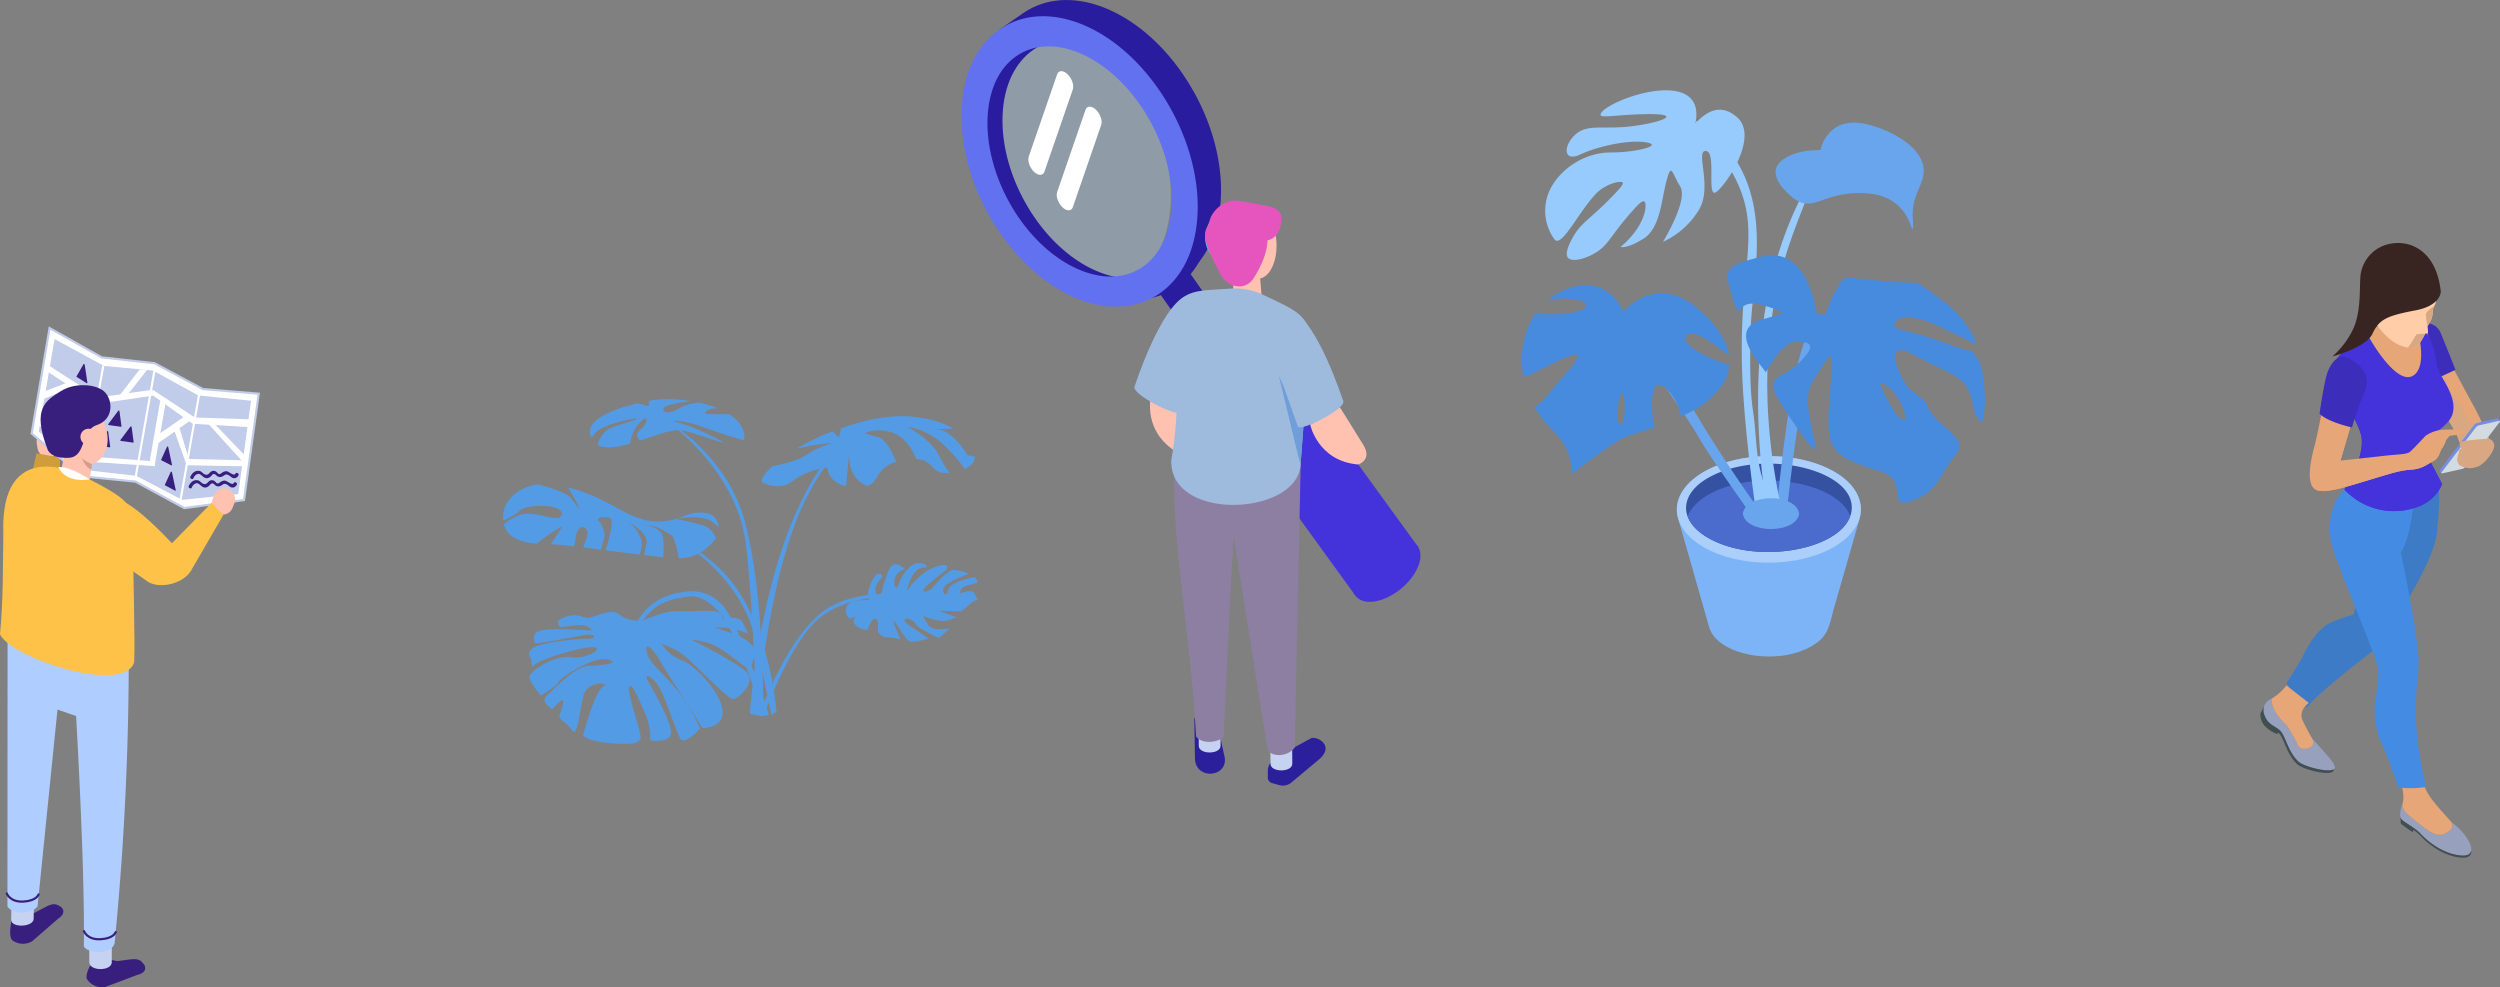<svg xmlns="http://www.w3.org/2000/svg" xmlns:xlink="http://www.w3.org/1999/xlink" width="1130.323" height="446.389" viewBox="0 0 1130.323 446.389"><rect x="0" y="0" width="1130.323" height="446.389" fill="#808080" stroke="none"/><defs><style>.a,.aj{fill:none;}.b{fill:#97cbfd;}.c{fill:#549be6;}.d{fill:#ffc2b0;}.e{fill:#a8c4e5;opacity:0.4;}.e,.u{mix-blend-mode:multiply;isolation:isolate;}.f,.i{fill:#2a1c9e;}.g{fill:#4432db;}.h{fill:#fff;}.i{stroke:#2a1c9e;stroke-miterlimit:10;stroke-width:4px;}.j{fill:#6271f0;}.k{fill:#9ebbde;}.l{fill:#21ded5;}.m{fill:#e655be;}.n{fill:#2c1f9c;}.o{fill:#c6d2f2;}.p{fill:#8d7fa2;}.q{fill:#6f9ed9;}.r{clip-path:url(#a);}.s{clip-path:url(#b);}.t{fill:#7cb4f7;}.u{opacity:0.3;}.v{clip-path:url(#c);}.w{fill:#abcffa;}.x{fill:#3551a2;}.y{fill:#4b6ccc;}.z{fill:#69a5ed;}.aa{fill:#478bde;}.ab{clip-path:url(#d);}.ac{fill:#cf9d3a;}.ad{fill:#c1cbea;}.ae{fill:#d89eba;}.af{fill:#391f7d;}.ag{fill:#ffc248;}.ah{fill:#b0cdff;}.ai{fill:#d69c8b;}.aj{stroke:#391f7d;stroke-linecap:round;stroke-linejoin:round;}.ak{clip-path:url(#e);}.al{fill:#e6a677;}.am{fill:#d9a782;}.an{fill:#3c2dba;}.ao{clip-path:url(#f);}.ap{fill:url(#g);}.aq{fill:#d4dbdf;}.ar{fill:#97a0bd;}.as{fill:#414e52;}.at{fill:#3d7bc7;}.au{fill:#438be3;}.av{fill:#ffcda8;}.aw{fill:#382521;}</style><clipPath id="a"><rect class="a" width="209.439" height="255.982"/></clipPath><clipPath id="b"><rect class="b" width="209.439" height="255.982"/></clipPath><clipPath id="c"><rect class="a" width="67.503" height="85.38"/></clipPath><clipPath id="d"><rect class="c" width="214.634" height="155.878" transform="translate(0 0)"/></clipPath><clipPath id="e"><rect class="a" width="108.322" height="277.931"/></clipPath><clipPath id="f"><path class="a" d="M84.866,57.558l-9.013,2.033a2.844,2.844,0,0,0-1.4.9L58.976,80.784c-.167.215-.194.377-.1.467l.738,1.09c.062.092.214.124.456.068l9.011-2.033a2.829,2.829,0,0,0,1.4-.9l15.482-20.3c.152-.2.186-.353.12-.445h0l-.738-1.068c-.028-.088-.117-.139-.263-.139a1.044,1.044,0,0,0-.209.026" transform="translate(-58.822 -57.532)"/></clipPath><linearGradient id="g" x1="-2.069" y1="5.619" x2="-2.031" y2="5.619" gradientUnits="objectBoundingBox"><stop offset="0" stop-color="#fff"/><stop offset="1" stop-color="#758ee1"/></linearGradient></defs><g transform="translate(-244 -1212.949)"><g transform="translate(-477.593 696.693)"><path class="d" d="M1241.435,691.731s-5.154,16.075,10.073,26.409c0,0,6.719,1.431,6.333-6.79s-.849-19.847-.849-19.847Z" transform="translate(0.931 1.771)"/><g transform="translate(1148.593 516.431)"><ellipse class="e" cx="40.349" cy="61.688" rx="40.349" ry="61.688" transform="translate(0 27.507) rotate(-19.93)"/><path class="f" d="M1288.344,680.906l-8.014,17.25-37.569-53.493,8.014-17.25Z" transform="translate(-1147.64 -515.308)"/><g transform="translate(108.365 139.366)"><path class="g" d="M1276.358,654.62c8-1.354,12.192,3.714,9.365,11.32s-11.6,14.871-19.6,16.226-12.192-3.714-9.365-11.321S1268.359,655.974,1276.358,654.62Z" transform="translate(-1255.873 -654.401)"/><path class="g" d="M1303.138,742.942l-45.585-62.908,28.186-22.161,45.919,63.263Z" transform="translate(-1255.855 -654.366)"/><path class="g" d="M1321.956,717.5c8-1.354,12.192,3.714,9.365,11.32s-11.6,14.871-19.6,16.226-12.192-3.714-9.365-11.32S1313.957,718.855,1321.956,717.5Z" transform="translate(-1255.411 -653.765)"/><path class="g" d="M1332.92,783.6,1287.335,720.7l28.185-22.161,45.919,63.263Z" transform="translate(-1255.554 -653.955)"/><path class="g" d="M1351.738,758.161c8-1.354,12.192,3.714,9.365,11.321s-11.6,14.87-19.6,16.225-12.192-3.714-9.365-11.32S1343.738,759.516,1351.738,758.161Z" transform="translate(-1255.11 -653.354)"/></g><path class="h" d="M1206.255,556.394l-12.823,37.161c-.659,1.909-2.779,1.922-4.737.031h0c-1.957-1.892-3.009-4.972-2.35-6.881l12.823-37.161c.659-1.909,2.779-1.923,4.735-.031h0C1205.861,551.4,1206.914,554.485,1206.255,556.394Z" transform="translate(-1148.213 -516.11)"/><path class="h" d="M1218.964,572.275l-12.823,37.162c-.658,1.908-2.779,1.922-4.736.031h0c-1.957-1.892-3.009-4.973-2.35-6.881l12.823-37.162c.658-1.908,2.779-1.922,4.735-.03h0C1218.569,567.286,1219.622,570.367,1218.964,572.275Z" transform="translate(-1148.084 -515.949)"/><path class="f" d="M1220.344,528.586c-28.363-12.577-52.266,3.822-53.389,36.629s20.96,69.6,49.323,82.174,52.264-3.822,53.388-36.629S1248.707,541.163,1220.344,528.586Zm41.588,78.745c-.954,27.866-21.256,41.8-45.347,31.113s-42.848-41.932-41.895-69.8,21.256-41.8,45.347-31.113S1262.885,579.464,1261.932,607.331Z" transform="translate(-1148.408 -516.35)"/><path class="i" d="M1270.681,591.887c-.1-.708-.2-1.417-.312-2.126-.021-.126-.047-.252-.068-.379-.058-.337-.121-.675-.182-1.012-.074-.409-.141-.82-.22-1.229-.045-.228-.1-.456-.145-.683-.074-.365-.151-.729-.23-1.095-.062-.281-.114-.562-.179-.842-.077-.337-.165-.674-.245-1.011-.087-.365-.174-.728-.266-1.093-.045-.18-.085-.36-.131-.539-.124-.479-.263-.955-.394-1.431-.086-.31-.167-.619-.255-.928-.025-.087-.047-.175-.072-.262q-.373-1.28-.783-2.555l-.01-.03c-.025-.077-.054-.154-.078-.231-.245-.75-.495-1.5-.759-2.247-.042-.117-.087-.234-.129-.352-.1-.283-.207-.564-.31-.845-.148-.4-.29-.8-.443-1.2-.1-.255-.2-.508-.3-.764q-.182-.465-.369-.928c-.092-.226-.178-.455-.271-.68-.186-.451-.383-.9-.576-1.346-.1-.239-.2-.479-.306-.717-.037-.085-.072-.17-.109-.255q-.52-1.176-1.071-2.339c-.016-.033-.033-.066-.05-.1-.105-.223-.218-.442-.325-.665-.289-.6-.576-1.193-.876-1.784-.047-.093-.1-.183-.146-.276-.248-.486-.508-.966-.765-1.448-.2-.386-.4-.776-.612-1.159-.038-.07-.082-.136-.12-.206q-1.029-1.864-2.136-3.676c-.062-.1-.117-.209-.18-.311-.188-.306-.387-.6-.578-.907-.311-.495-.622-.99-.942-1.479-.283-.433-.572-.86-.861-1.288q-.486-.723-.983-1.435c-.109-.156-.213-.317-.323-.473-.265-.373-.538-.737-.807-1.106-.185-.253-.367-.507-.553-.758q-.879-1.18-1.788-2.329l-.016-.02h0l-.016-.019q-1.039-1.308-2.119-2.569c-.032-.037-.063-.077-.094-.113-.525-.612-1.061-1.211-1.6-1.806-.108-.12-.212-.245-.321-.364l-.019-.021q-.959-1.05-1.948-2.064c-.032-.033-.066-.065-.1-.1-.2-.206-.407-.4-.61-.607-.416-.418-.831-.84-1.254-1.247-.08-.077-.163-.149-.242-.225-.287-.275-.578-.539-.868-.808-.32-.3-.636-.6-.961-.894-.119-.108-.243-.209-.364-.316-.315-.28-.634-.554-.952-.827-.275-.236-.544-.481-.821-.713-.156-.131-.317-.254-.474-.383-.343-.283-.69-.561-1.036-.837-.241-.192-.478-.392-.72-.581-.19-.147-.385-.285-.576-.43-.347-.265-.7-.525-1.049-.784-.214-.157-.423-.322-.637-.476-.231-.166-.468-.319-.7-.483q-.515-.361-1.034-.713c-.179-.12-.354-.249-.533-.368-.292-.192-.588-.371-.881-.558-.323-.207-.646-.415-.971-.615-.13-.081-.259-.168-.39-.247-.4-.239-.8-.462-1.194-.692-.274-.159-.544-.322-.819-.476-.071-.039-.14-.083-.21-.122q-1.082-.6-2.176-1.151l-.019-.009c-.054-.027-.108-.051-.162-.078-.66-.329-1.323-.651-1.991-.954-.168-.077-.335-.151-.5-.226q-.82-.364-1.634-.695c-.206-.084-.411-.156-.617-.236q-.421-.165-.839-.322c-.217-.081-.435-.172-.651-.248-.348-.125-.691-.232-1.036-.349-.249-.083-.5-.171-.745-.25-.1-.032-.2-.071-.306-.1q-1.035-.323-2.06-.593l-.011,0q-1.047-.276-2.08-.5c-.09-.019-.179-.032-.268-.05-.25-.053-.5-.095-.746-.141-.354-.068-.708-.143-1.059-.2-.175-.028-.348-.045-.522-.072-.306-.047-.61-.088-.914-.127-.234-.03-.473-.072-.706-.1s-.486-.039-.73-.063c-.306-.028-.611-.057-.915-.078-.16-.011-.323-.031-.483-.041-.286-.016-.567-.013-.851-.023-.353-.013-.706-.027-1.056-.029-.123,0-.248-.011-.372-.011-.291,0-.575.022-.864.03-.376.009-.751.017-1.123.038-.11.006-.222,0-.331.011-.256.017-.5.056-.755.078-.445.039-.889.08-1.328.136-.122.015-.249.021-.373.037-.486.068-.968.148-1.447.235-.062.011-.122.026-.183.037-.364.069-.726.139-1.086.22-.228.052-.452.114-.678.171-.171.042-.341.083-.511.128-.62.165-1.234.34-1.837.54-.019.006-.037.014-.057.021-.165.055-.323.12-.486.178-.5.177-1,.359-1.494.561-.239.1-.473.209-.709.313-.313.137-.631.267-.94.414-.078.038-.151.085-.229.122-.475.233-.938.487-1.4.743-.225.125-.456.24-.678.372-.676.4-1.34.819-1.987,1.27l-10.571,7.366c.646-.451,1.31-.871,1.987-1.27.221-.13.451-.245.676-.371.463-.257.926-.511,1.4-.744.384-.188.775-.363,1.168-.535.237-.1.471-.215.711-.314.49-.2.991-.383,1.493-.56.163-.058.322-.124.487-.179.621-.207,1.254-.391,1.892-.561.171-.046.342-.087.514-.129.581-.144,1.167-.278,1.761-.39.062-.012.122-.026.185-.037.6-.111,1.207-.2,1.819-.274.438-.057.883-.1,1.328-.136.361-.031.719-.068,1.083-.089s.75-.028,1.125-.038c.41-.01.821-.022,1.236-.019.347,0,.7.017,1.052.029.443.016.889.034,1.337.066.3.021.607.049.911.078q.715.067,1.438.161c.305.039.61.08.916.126.522.08,1.048.173,1.577.273.25.048.5.091.749.143.777.162,1.559.34,2.347.549h.006l.006,0c.783.207,1.573.442,2.366.7.246.078.495.166.742.248q.841.283,1.69.6.418.156.838.321c.748.294,1.5.6,2.252.931.841.373,1.676.771,2.505,1.185.05.025.1.047.151.073.809.407,1.611.837,2.407,1.283.274.153.542.315.814.473.532.307,1.064.618,1.59.943.323.2.645.406.967.612.475.3.948.611,1.417.928.347.232.69.472,1.033.711q.673.471,1.337.96.527.386,1.049.784.652.5,1.3,1.011c.345.277.692.554,1.035.836.434.359.865.725,1.294,1.095.319.276.641.549.957.831.443.394.881.8,1.317,1.2.291.27.585.536.873.811.505.483,1,.977,1.5,1.474.2.2.409.4.61.606q1.047,1.071,2.066,2.185c.105.115.206.235.311.352.575.634,1.143,1.276,1.7,1.93q1.068,1.25,2.1,2.544l.037.044,0,.006c.611.769,1.208,1.552,1.8,2.341.187.252.37.507.555.761q.571.782,1.13,1.577c.332.474.657.953.982,1.434.289.429.579.858.863,1.291.318.488.628.981.938,1.474.255.406.51.812.76,1.221q1.1,1.814,2.134,3.676c.251.451.49.909.733,1.366.257.482.516.962.765,1.448.348.679.684,1.363,1.016,2.049.11.226.224.45.332.676q.635,1.338,1.227,2.692c.105.237.2.478.306.716q.435,1.009.846,2.026.188.464.369.929.385.979.746,1.967c.1.282.209.563.31.844q.465,1.3.893,2.613c.023.072.05.143.073.215.305.946.591,1.9.866,2.847.089.31.17.621.255.931.181.655.358,1.309.524,1.966.092.367.18.733.267,1.1q.221.923.422,1.846.12.548.232,1.1c.13.638.25,1.278.365,1.916.061.335.124.67.181,1.005q.209,1.255.381,2.509c.016.122.037.244.053.367q.19,1.436.323,2.871c.025.272.044.543.068.816.057.686.108,1.372.147,2.057q.029.5.05.991.044.976.06,1.947c.006.314.014.629.015.942.005.924,0,1.847-.034,2.766-.032.965-.089,1.912-.161,2.848-.02.266-.049.525-.074.789-.057.643-.12,1.283-.2,1.912-.043.365-.095.723-.144,1.083-.075.534-.153,1.066-.24,1.59-.064.387-.133.769-.205,1.15q-.136.726-.29,1.437-.138.641-.289,1.27t-.325,1.275q-.2.741-.417,1.465c-.114.378-.229.754-.351,1.124-.19.582-.394,1.15-.6,1.714-.131.354-.257.712-.395,1.059-.07.174-.141.346-.213.518q-.365.883-.761,1.734c-.051.11-.1.224-.153.333q-.5,1.064-1.057,2.075l-.008.015q-.553,1.008-1.153,1.961c-.081.128-.166.251-.247.378q-.458.709-.938,1.389c-.129.182-.261.361-.392.539-.3.413-.616.815-.934,1.21-.122.15-.241.3-.365.453-.436.523-.884,1.033-1.345,1.524-.065.069-.133.133-.2.2q-.6.632-1.234,1.223c-.153.143-.308.284-.463.423q-.54.488-1.1.948c-.154.126-.306.255-.462.379-.517.412-1.042.811-1.582,1.187l10.571-7.367c.539-.376,1.065-.775,1.582-1.186.157-.123.308-.252.462-.38q.558-.459,1.1-.947c.156-.14.31-.28.464-.423q.63-.592,1.234-1.223c.066-.069.133-.132.2-.2.462-.49.908-1,1.345-1.524.123-.147.242-.3.364-.452q.478-.592.934-1.21c.132-.179.264-.358.392-.539q.483-.679.938-1.389c.082-.127.167-.249.247-.379.024-.038.051-.074.075-.112q.559-.9,1.08-1.849l.008-.014q.519-.947,1-1.938c.021-.044.04-.091.062-.135.053-.111.1-.225.154-.336q.4-.85.76-1.732c.071-.173.143-.344.212-.519.052-.128.108-.254.159-.384.085-.219.154-.453.236-.674.209-.564.412-1.133.6-1.715.05-.154.11-.3.16-.456.069-.217.124-.447.19-.668q.218-.726.418-1.466c.053-.2.118-.395.171-.6.056-.22.1-.451.153-.675q.152-.629.29-1.271c.047-.219.1-.43.15-.652.051-.257.091-.524.139-.785.072-.381.141-.763.206-1.149.034-.2.074-.388.105-.586.051-.329.088-.671.134-1,.05-.361.1-.719.145-1.084.018-.146.042-.288.059-.435.054-.485.093-.983.137-1.476.023-.264.053-.523.074-.79.005-.065.013-.127.018-.193q.091-1.236.137-2.506l.005-.148q.039-1.161.042-2.327c0-.145-.007-.293-.007-.439,0-.312-.01-.626-.015-.939-.007-.368-.006-.735-.018-1.1-.009-.282-.029-.565-.041-.846-.015-.329-.03-.659-.05-.989-.012-.217-.018-.433-.032-.651-.031-.47-.077-.939-.116-1.41-.023-.271-.041-.54-.067-.811-.009-.091-.014-.181-.023-.272q-.124-1.271-.292-2.545c0-.019-.006-.037-.008-.056C1270.719,592.132,1270.7,592.01,1270.681,591.887Z" transform="translate(-1148.332 -516.412)"/><path class="j" d="M1212.471,527.936c-13.806-6.122-27.2-5.865-37.715.719-11.348,7.108-17.922,20.492-18.509,37.687-1.147,33.507,21.516,71.228,50.522,84.09,8.456,3.75,16.756,5.107,24.335,4.084a33.481,33.481,0,0,0,13.38-4.8c11.349-7.109,17.922-20.493,18.51-37.688C1264.141,578.52,1241.477,540.8,1212.471,527.936Zm38.751,80.522c-.456,13.326-5.418,23.616-13.971,28.973-7.846,4.916-17.981,5.044-28.54.363-23.364-10.361-41.62-40.814-40.694-67.884.457-13.325,5.418-23.616,13.972-28.973a24.687,24.687,0,0,1,9.878-3.534c5.764-.779,12.133.278,18.661,3.172C1233.894,550.937,1252.149,581.389,1251.223,608.459Z" transform="translate(-1148.516 -516.359)"/></g><path class="k" d="M1264.356,672.488,1254.188,701.3c-1.443,2.235-22.238-8.287-20.462-11.722.313-.606,11.383-35.414,23.288-41.032C1266.683,643.987,1269.7,659.358,1264.356,672.488Z" transform="translate(0.86 1.328)"/><path class="d" d="M1283.153,654.614l-.819-.051a5.054,5.054,0,0,1-4.711-5.346l.984-15.593a5.053,5.053,0,0,1,5.346-4.711l.818.051a5.053,5.053,0,0,1,4.711,5.346l1.259,15.122C1290.565,652.2,1285.918,654.789,1283.153,654.614Z" transform="translate(1.305 1.138)"/><ellipse class="d" cx="8.905" cy="15.71" rx="8.905" ry="15.71" transform="translate(1280.323 611.26) rotate(-2.271)"/><path class="l" d="M1280.881,616.926s2.607,13.694-8.105,17.61c0,0-12.877-6.205-4.809-20.181,7.11-12.318,20.584-4.36,20.584-4.36Z" transform="translate(1.181 0.921)"/><path class="l" d="M1296.4,619.162s-4.005-4.621-11.578-3.575l3.528-5.616S1294.142,608.51,1296.4,619.162Z" transform="translate(1.378 0.946)"/><path class="m" d="M1275.747,625.482c2.286-3.61,7.9-3.789,16.128-1.284,7.409-.1,7.805-8.613,7.805-8.613.834-4.586-2.294-6.395-6.88-7.23l-11.943-2.174c-6.76-1.268-12.775,4.66-13.609,9.246l-.251.763C1266.161,620.775,1271.161,624.648,1275.747,625.482Z" transform="translate(1.197 0.906)"/><path class="n" d="M1316.839,855.987l-13.1,10.958c-3.319,2.212-5.51.692-8.287.1a2.706,2.706,0,0,1-2.112-2.671l.012-2.752c-.12-3.968,3.524-6.3,6.058-7.51l13.4-7.385C1315.337,845.517,1323.63,849.8,1316.839,855.987Z" transform="translate(1.464 3.34)"/><path class="n" d="M1270.543,838.968l3.671,16.68c1.23,8.74-12.744,10.191-13.478.722l-.27-18.1C1260.562,835.467,1268.191,830.09,1270.543,838.968Z" transform="translate(1.132 3.214)"/><path class="o" d="M1304.407,858.174c.033,4.055-9.831,4.135-9.864.081l-.108-13.178L1304.3,845Z" transform="translate(1.475 3.324)"/><path class="o" d="M1272.291,850.185c0,4.056-9.864,4.056-9.864,0V837.006h9.864Z" transform="translate(1.152 3.243)"/><path class="p" d="M1273.718,847.664c-3.865,2.774-10.258,2.71-12.392-.517-2.528-48.241-10.451-80.491-9.958-121.739l30.643-9.088C1276.549,765.839,1275.97,809.343,1273.718,847.664Z" transform="translate(1.04 2.022)"/><path class="p" d="M1305.734,852.1c-3.123,4.361-10.179,4.389-12.261,1.238l-20.646-130.075h35.6Z" transform="translate(1.257 2.092)"/><path class="k" d="M1250.15,722.75c2.553-14,3.411-29.852,1.1-49.176,0-26.755,3.692-26.8,21.629-27.881l4.176-.264a29.73,29.73,0,0,1,14.859,2.921c15.84,7.7,23.515,9.5,20.3,28.507l-3.563,47.195C1308.655,748.347,1248.855,751.312,1250.15,722.75Z" transform="translate(1.027 1.305)"/><path class="q" d="M1298.313,684.6l8.771,36.42,1.051,3.545,1.289-17.554Z" transform="translate(1.515 1.701)"/><path class="m" d="M1271.96,638.772c3.254,6.776,11.328,8.056,15.027,2.643s8.734-16.148,5.482-22.922-22.35-6.407-26.049-1S1268.708,632,1271.96,638.772Z" transform="translate(1.18 0.981)"/><path class="d" d="M1312.309,706.381s3.413,16.533,21.753,18.047c0,0,6.555-2.057,2.178-9.026s-10.5-16.868-10.5-16.868Z" transform="translate(1.656 1.842)"/><path class="k" d="M1296.778,678.973l10.167,28.817c1.442,2.236,22.238-8.287,20.462-11.722-.313-.606-11.383-35.414-23.288-41.032C1294.45,650.472,1291.435,665.843,1296.778,678.973Z" transform="translate(1.473 1.394)"/></g><g transform="translate(932 1253.777)"><g class="r"><g class="s"><path class="t" d="M157.322,206.278c-.127.381-11.535,40.432-11.662,40.686-2.026,8.491-3.168,12.041-9.759,15.843-15.877,9.229-43.139,3.989-46.388-9-.127-.38-13.69-48.037-13.816-48.418-2.408-7.478,1.522-15.59,11.663-21.42,27.756-15.956,77.874-3.25,69.963,22.308" transform="translate(-4.871 -11.489)"/><g class="u" transform="translate(85.785 170.601)"><g class="v"><path class="t" d="M158.406,206.642c-.123.37-11.527,40.426-11.664,40.687-2.017,8.48-3.17,12.034-9.756,15.835-14.683,8.535-39.1,4.706-45.243-6.2,10,3.541,23.822,3.418,33.579-2.291,6.6-3.8,7.74-7.341,9.77-15.835.124-.262,11.527-40.3,11.651-40.687a16.2,16.2,0,0,0-3.019-15.7c11.143,5.036,18,13.489,14.683,24.193" transform="translate(-91.743 -182.449)"/></g></g><path class="w" d="M87.306,183.929c-16.3,9.412-16.389,24.673-.192,34.086s42.539,9.41,58.842,0,16.39-24.668.192-34.08-42.543-9.412-58.842,0" transform="translate(-4.872 -11.486)"/><path class="x" d="M154.273,202.082a10.336,10.336,0,0,1-.579,2.2c-5.445,15.351-41.879,21.837-63.31,10.311-5.444-2.9-8.8-6.488-10.194-10.194-2.317-6.314,1.1-13.149,10.31-18.015,24.617-13.09,66.611-2.78,63.773,15.7" transform="translate(-5.162 -11.722)"/><path class="y" d="M153.742,204.816c-5.445,15.35-41.879,21.837-63.31,10.31-5.444-2.9-8.8-6.487-10.194-10.194,1.332-3.765,4.808-7.415,10.31-10.369,21.721-11.527,57.749-4.981,63.194,10.253" transform="translate(-5.21 -12.254)"/><path class="z" d="M116.929,205.448c-3.423-3.651-22.825-31.27-34.695-51.585s-22.825-29.444-22.825-29.444l-2.053,1.826s21.911,30.357,26.476,38.8,25.793,37.661,26.477,39.259,6.619,1.142,6.619,1.142" transform="translate(-3.725 -8.079)"/><path class="aa" d="M74.411,117.237c3.474-4.292,14.991,5.867,19.332,8.7-1.776-11.181-12.86-20.008-14.311-21.25-18.945-16.206-33.553,1.6-33.553,1.6a19.89,19.89,0,0,0-8.674-10.044c-9.884-5.276-20.894,1.512-22.6,2.562a25.159,25.159,0,0,0-2.455,1.717c6.98-.425,17.292-.456,16.836,3.027-.48,3.671-14.8,4.442-22.747,3.4C.161,116.026.006,126.823,0,127.508a39.5,39.5,0,0,0,.827,8.075,28.521,28.521,0,0,0,6.021-2.369c14.151-7.076,25.336-12.782,13.923,0-7.8,8.733-11.544,14.8-14.959,15.95a41.772,41.772,0,0,0,6.057,8.473c2.986,3.2,8.363,7.8,10.044,15.749a23.793,23.793,0,0,1,.456,6.39c16.886-12.559,18.817-13.923,22.369-15.748,6.063-3.118,6.606-2.31,15.353-5.546-.814-4.1-1.891-9.848-.516-16.365,1.749-8.309,11.878,3.7,12.321,11.549,7.312-3.265,10.417-5.4,13.242-8.126,3.16-3.054,7.085-6.844,8.4-12.687a18,18,0,0,0,.388-2.606c-6.966-1.62-22.771-9-19.519-13.01M44.51,157.18c-2.967-1.6-.529-12.243.684-14.15,1.6-2.511,2.282,15.749-.684,14.15" transform="translate(0 -6.12)"/><path class="b" d="M99.729,28.725A57.847,57.847,0,0,0,84.492,14.682q-.118,1.778-.237,3.557a73.739,73.739,0,0,1,17.784,22.527c12.484,24.819,1.081,39.887,3.2,89.871,1.116,26.325,5.81,58.213,5.81,58.214,1.148.29,2.717.483,3.794-.356,2.705-2.108.263-9.139-1.186-14.464-2.3-8.457-2.143-17.4-3.319-26.084-.78-5.757-1.944-11.861-1.422-36.992.5-23.988,10.251-56.28-9.187-82.229" transform="translate(-5.471 -0.953)"/><path class="z" d="M123.159,198.133c3.749-40.964,9.142-71.108,13.889-80.248,4.621-8.9,12.014-11.574,21.091-9.261-17.78,3.226-21.9,15.985-30.351,88.995Z" transform="translate(-7.998 -7.003)"/><path class="b" d="M124,187.255c-10.478-51.649-4.351-88.377,3.467-112.68,6.084-18.911,17.207-42.778,16.362-43.157-.728-.325-9.435,17.164-13.042,25.135-9.2,20.337-22.672,61.5-13.345,129.93,0,0,2.314,16.59,6.559.771" transform="translate(-7.422 -2.04)"/><path class="z" d="M132.388,204.239c-1.293,9.238-24.17,9.27-25.453-.043,1.279-9.239,24.167-9.288,25.453.043" transform="translate(-6.944 -12.809)"/><path class="aa" d="M212.3,126.074c-4.619-5.6,2.3-.331-15.168-6.923s-24.727-4.945-21.428-9.559,17.473,1.317,17.473,1.317l19.123,9.233s-3.63-11.538-16.815-20.771S190.544,93.1,170.1,91.458s-16.813-3.625-21.759,4.613-2.636,12.2-8.57,9.892c0,0-3.625-30.331-24.069-25.716s-16.814,7.586-14.174,17.8c1.158,4.485,2.063,5.859,2.963,7.274,1.3-1.621,2.868-5.594,12.2-2.656,11.542,3.625,7.913,3.294-1.979,6.26-16.4,4.922,1.979,22.355,1.979,23.738,0,.989,6.923-13.846,13.846-13.846s9.565,1.65.989,9.89-17.472,4.287-5.6,21.759c26.962,39.7,3.517-.2,11.869-13.183,5.935-9.233,9.89-17.8,8.9-5.935-2.945,35.344-4.132,37.776,19.528,45.365,3.036.973,6.823,1.864,8.734,5.2,2.135,3.722.489,7.673,2.717,9.343.858.643,2.435.53,5.617-.561,11.537-3.956,12.858-13.189,19.449-20.771s-9.228-13.189-12.2-20.77-7.913-4.946-12.2-14.178-5.277-16.156,5.934-9.891,20.44,8.571,23.738,14.836,1.648,9.56,5.277,14.506,3.624-22.749-.988-28.353M178.675,154.1c-4.287-1.652-10.222-16.156-10.222-16.156,6.592-.989,14.5,17.8,10.222,16.156" transform="translate(-6.459 -5.18)"/><path class="z" d="M149.272,18.32c6.729-4.808,15.33-1.961,19.766-.493,1.073.356,19.447,6.671,20.629,18.5.734,7.347-5.7,11.507-4.858,23.11.091,1.245.395,4.2-.264,4.285-.451.057-2.689-15.043-20.642-16.132-23-1.393-24.388,12.543-37.628-2.091C125,44.09,122.3,40.422,122.833,37.09c.785-4.948,8.894-9.226,20.167-9.014a17.147,17.147,0,0,1,6.271-9.756" transform="translate(-7.972 -1.016)"/><path class="b" d="M79.283,14.914c1.6-1.37,9.383-11.282,18.97-2.608s-4.646,29.962-9.439,33.615.229-18.26-4.793-18.488,3.2,16.206-3.2,26.7a37.085,37.085,0,0,1-16.206,14.38S76.26,49.572,72.379,43.41,68.5,32.454,66.216,40.9s-2.739,21.455-10.5,26.248S45.445,70.8,45.445,70.8C57.087,61.1,57.592,51.144,56.167,50.26c-.94-.583-3.114,1.756-5.016,3.878-10.12,11.3-10.979,15.493-16.685,19.11-4.543,2.88-10.927,4.613-12.775,2.485-1.764-2.032,1.012-7.124,2.1-9.125,3.6-6.588,7.768-8.336,16.6-17.31,3.626-3.686,6.624-6.761,6.035-7.588-.725-1.018-7.715.418-12.168,5.125-7.989,8.445-15.522,24.65-18.717,20.541a22.018,22.018,0,0,1-1.826-22.825c4.793-9.358,15.75-16.434,27.163-16.434s24.195-3.2,16.206-4.565-22.14,1.825-29.9,5.479-7.761-4.11-2.055-9.131,13.24-1.826,27.163-3.88,20.314-5.479,5.021-5.25-22.825,2.511-20.542-.684C40.647,4.66,70.6-6.36,78.086,4.836c1.114,1.665,2.3,4.676,1.2,10.078" transform="translate(-0.737 0)"/></g></g></g><g transform="translate(303 1229)"><g class="ab" transform="translate(168.438 164.408)"><path class="c" d="M100.182,66.7s-5.881.8-4.74,4,6.057,3.376,6.057,3.376,1.995-5.484,3.726-5.044,1.007,5.633,1.007,5.633.8,2.654,4.621,2.853a21.871,21.871,0,0,1,5.675.868s-4.685-10.479-2.885-8.27,5.052,8.14,6.763,9.079,8.783-1.194,8.783-1.194-.863-.519-4.387-2.974c-.922-.644-1.855-1.247-2.716-1.809-2.426-1.584-4.272-2.838-3.67-3.718.816-1.191,4.248.225,4.983,1.988s10.368,6.238,10.368,6.238l5.011-4.223s-7.564,1.448-9.64-1.544-2.292-4.2-2.292-4.2,7.494,3.309,11.256,1.964l3.763-1.343-4.427-1.6-3.718-1.343,10.236.257,4.121-3.474c2.329-1.963,3.282-1.62,3.282-1.62a20.922,20.922,0,0,0-1.711-3.324c-1.068-1.662-6.361.367-6.361.367a3.491,3.491,0,0,1,2.5-3.289,35.133,35.133,0,0,1,5.633-1.561s-.728-2.633-1.481-2.53-11.462,2.11-12.021,6.091-3.753.123-1.177-2.282S147.349,48.7,147.349,48.7s-4.165-1.735-6.986-1.7c-1.174.015-3.066,1.485-4.876,3.2a67.945,67.945,0,0,0-4.92,5.283s-4.047,2.572-3.736.667,10.229-8.993,10.229-8.993,2.917-4.082-4.515-1.633-12.5,10.07-12.5,10.07-.894,2.2-.182-1.02,3.231-8.9,7.185-8.677-2-4.562-6.489-.108a18.616,18.616,0,0,0-5.288,8.977s-1.89.934-1.559-2.969,4.726-5.2,4.726-5.2-4.8-5.054-7.175.3a56.152,56.152,0,0,0-3.424,10.883s-2.17,2.694-2.654-.959,3.248-6.8,3.248-6.8-1.983-4.309-5.108,2.647-.745,7.817-.745,7.817-3.5.083-6.008.417-5.265,2.181-4.782,4.886,1.767,3.17,1.767,3.17Z" transform="translate(63.214 30.239)"/><path class="c" d="M74.066,27.126c5.113-.929,11.959-2.6,15.774-5.3,6.616-4.691,16.421-5.831,6.616-4.691-3.111.361-7.29,1.191-11.543,2.152a108.273,108.273,0,0,1,16.463-7.922l2.78,2.968.973-4.341c3.525-1.226,7.282-2.358,11.268-3.349,17.068-4.246,30.983-1.378,39.622,3.593-6.876.012-12.9.794-7.64.456,6.9-.444,13.844,11.443,13.844,11.443l3.42.782c-.228,2.268-1.719,4.229-4.64,5.493a68.613,68.613,0,0,0-10.9-12.134,30.863,30.863,0,0,0-15.242-6.947s10.692,5.265,14.707,13.384a53.424,53.424,0,0,0,4.5,7.471c-8.684.98-6.481-5.758-14.911-6.253-1.743-3.981-4.422-8.435-8.256-10.673a17.234,17.234,0,0,0-15.3-1.017l6.071,1.709c3.576,1.008,6.5,6.711,8.3,11.226-9.672,3.042-7.88,9.938-13.334,10.851-7.935-3.449-8.092-11.852-7.908-14.666l.093-.941s-.054.35-.093.941l-1.446,14.778c-8.254-1.679-8.44-8.474-8.44-8.474s-9.359,1.187-15.408,6.081S70.163,34.8,70.163,34.8c-1.969-.532-.539-3.615,3.9-7.679" transform="translate(47.751 3.155)"/><path class="c" d="M85.845,49.222C71.733,82.245,67.2,123.828,66.058,137.187c.248.16.493.328.728.51a15.993,15.993,0,0,1,1.851.488c.23.056.451.081.676.123,1.064-12.334,5.648-57.455,17.928-88.443C100.255,17.025,119.7,6.811,119.7,6.811S102.9,9.319,85.845,49.222" transform="translate(45.519 4.693)"/><path class="c" d="M92.787,14.767c-.858-3.174-3.218-5.785-6.442-7.883C79.639,6.618,72.989,7.471,76,5.322a9.1,9.1,0,0,1,4.866-1.236,52.407,52.407,0,0,0-8.437-2.542c-3.263.439-6.418,1.169-8.322,2.38-4.787,3.047-8.746,2.449-7.346,0,.76-1.329,6.777-2.371,12.121-3.047C61.622-.291,54.45-.259,50.111.775l-.35,2.449L44.8,1.878c-8.628,2.04-24.392,6.974-21.115,15.195a2.031,2.031,0,0,0,1.593-1.257c1.4-3.5,16.446-7.175,18.889-7.069s-7,2.522-11.389,4.272c-4.378,1.741-6.044,7.575-6.057,7.623,3.5,1.991,8.947,1.155,14.724-.492A16.514,16.514,0,0,1,45.564,10.9c4.552-5.067,4.2.015.61,2.814-2.326,1.814-1.632,3.363-.358,5.079,6.989-2.3,13.882-5.03,17.938-4.729,5,.37,13.8,4.164,20.482,5.741-5.13-2.782-14.529-7.621-20.081-8.9-8-1.85,2.4-1.383,10.444,1.763,5.419,2.121,13.546,4.557,18.279,5.924a6.1,6.1,0,0,0-.09-3.824" transform="translate(16.015 0)"/><path class="c" d="M85.813,139.832a13.412,13.412,0,0,0,2.392.255c.157,0,.307,0,.458,0,.066-5.812.363-56.8-8.454-88.511-8.78-31.587-38.2-47-38.2-47s31.815,20.24,38.2,53.844c2.909,15.3,5.343,74.844,5.6,81.41" transform="translate(28.946 3.155)"/><path class="c" d="M97.16,121a6.738,6.738,0,0,0,1.328-.7,7.948,7.948,0,0,1,.924-.529c-.794-9.437-5.375-47.862-28.305-67.328-21.064-17.882-36-20.972-36-20.972s46.73,16.45,55.272,57.192c5.584,26.633,6.6,31.459,6.78,32.336" transform="translate(24.193 21.684)"/><path class="c" d="M96.324,47.013c-2.518,3.819-8.417,9.192-16.5,9.192h-.388c-.483-3.042-1.427-7.744-2.98-10.263-2.182-3.527-11.092-4.765-12.741-4.964,1.113.179,5.532,1.008,7.756,3.664,1.27,1.522,1.27,6.494.954,11.1-2.55-.242-5.447-.568-8.552-.934a39.8,39.8,0,0,1,.944-5.017c1.258-4.827-7.326-9.613-7.829-9.886a17.1,17.1,0,0,1,5.435,7.841c.672,2.013.179,4.512-.65,6.81-4.91-.6-10.221-1.3-15.4-1.973,1.5-4.87,3.567-12.477,2.466-14.1a2.271,2.271,0,0,0-1-.809,4.851,4.851,0,0,0-2.969-.157c-1.48.336-2.581,1.133-1.888,1.616,1.365.954,3.41,5.184,2.728,7.829-.3,1.216-.912,3.368-1.468,5.351-2.782-.356-5.51-.7-8.092-1.017,1.343-2.824,2.687-6.412,1.721-7.923-1.711-2.645-4.775-1.1-5.121,4.376a6.516,6.516,0,0,1-.86,3.032c-4.155-.471-7.7-.818-10.2-.934,1.574-2.466,3.348-5.383,4.576-7.177,1.846-2.677-7.01,3.851-11.124,6.935C8.153,49.018,1.931,46.866.377,40.843A21.642,21.642,0,0,1,8.2,36.424c7.116-1.973,17.892,4.67,18.323-.2s-16.3-4.533-19.005-1.48c-1.049,1.176-4.082,2.865-7.418,4.5A13.342,13.342,0,0,1,0,37.757c0-9.518,9.665-14.366,15.918-14.913,6.929,1.817,13.119,4.052,14.788,6.234,3.579,4.68,4.03,5.268,4.081,5.341a60.763,60.763,0,0,0-5.446-10.231C42.06,27.1,51.252,33.864,59.3,37.411a22.41,22.41,0,0,0,8.93,2.246c.63,0,1.238-.012,1.806-.032,10.9-.367,11.889-4.061,19.34-4.061,6.307,0,7.839,3.724,8.2,6.494-.86-.65-1.784-1.375-2.738-2.16-4.775-3.978-16.707-1.449-16.707-1.449s5.792,1.091,11.932,2.74c3.211.87,5.152,3.5,6.265,5.824" transform="translate(0 15.741)"/><path class="c" d="M62.327,34.379s-11.072-1.228-22.194-1.953c-.986-.062-1.983-.115-2.969-.157a59.842,59.842,0,0,0-10.84.421C14.4,34.484,11.609,35.271,11.19,35.4c1.228-.493,21.429-8.312,40.4-3.233a22.4,22.4,0,0,0,8.93,2.246c.628,0,1.238-.012,1.8-.032" transform="translate(7.711 20.987)"/><path class="c" d="M96.953,60.533c-16.641,13.016-28.388,46.411-28.388,46.411l.769.444c.191.01.373.034.571.035.223.005.437,0,.65,0,1.591-4.381,12.893-34.582,25.711-44.656,20.818-16.36,62.992-7.165,62.992-7.165s-42.174-10.815-62.3,4.929" transform="translate(47.246 35.819)"/><path class="c" d="M48.64,52.122s11.089-3.643,19.183,5.751c8.045,9.341,20.857,49.37,20.857,49.37l-2.6.564S74.127,68.892,65.693,60.26c-5.366-5.495-10.268-7.444-14.729-6.3S43.1,52.142,48.64,52.122" transform="translate(31.535 35.437)"/><path class="c" d="M58.249,61.2s10.283-4.866,16.664-4.419,17.443-1.22,18.72,1.316l1.275,2.535s6.807-2.7,8.935,1.838l2.127,4.544s-6.381-2.745-10.92-2.79l-4.537-.046s12.479,3.545,15.457,6.381a32.954,32.954,0,0,0,3.544,3.164s-1.415,9.884-3.969,8.749c-1.341-.6-4.523-3.307-8.187-5.973-3.309-2.405-7.011-4.775-10.107-5.515-6.523-1.559-6.967-1.3-6.967-1.3s22.71,11.229,25.687,15.484-4.42,11.408-6.807,11.345S84.414,83.328,78.6,78.222A30.631,30.631,0,0,0,66.971,71.7a17.885,17.885,0,0,0,8.793,7.233c5.92,2.135,17.3,13.756,18.576,22.265s-8.934,8.508-8.934,8.508S67.822,82.335,65.98,78.932s-6.667-9.173-5.957-4.446,3.971,7.14,11.2,14.94S84.129,109,84.13,109.7s-6.381,7.091-8.366,5.248S68.106,92.829,63.993,88.716s-4.68-2.694-3.12,0,11.062,19.146,10.21,23.542-9.359,3.027-9.359,3.027a27.156,27.156,0,0,0-1.986-11.536c-2.41-5.246-6.381-15.458-7.515-12.622s5.954,21.132,5.1,23.259-3.4,2.978-13.756,2.127-12.2-3.545-12.2-3.545,5.39-20.421,9.219-22.123-7.516-3.12-9.219,4.68-2.719,18.923-5.1,15.033-6.381-4.4-5.39-7.091,2.952-8.51-.155-5.672-3,4.04-4.1,2.836-4.395-3.12-1.559-5.674,12.621-13.33,19.288-13.472,14.322-1.277,8.082-2.836-21.046,8-22.193,10.21-7.907,6.113-7.907,6.113-4.929-5.655-5.212-8.224S18.329,76.52,25.7,77.655s16.024-4.537,9.785-4.537S10.531,79.215,9.254,81.2s-1.277-1.985-1.277-2.41-3.12-3.545,1.7-5.814,20.561-3.829,23.966-3.687,3.92-2.116-.025-1.838S10.105,72.125,9.68,71.131s-2.128-4.964,3.969-5.814,21.84.284,21.84.284a6.261,6.261,0,0,0-4.235-2.446c-2.714-.25-9.1.885-9.805.885S17.478,61.063,24,59.22s6.805,1.7,11.769.14,9.217-3.544,12.481-.708,10,2.552,10,2.552" transform="translate(4.813 39.04)"/><path class="c" d="M65.089,51.9c-2.206-.476-14.61-.787-22.654,9.445s-12.5,33.58-12.5,33.58,7.29-30.782,20.392-37.71C60.427,51.875,74.8,54,65.089,51.9" transform="translate(20.627 35.637)"/></g></g><g transform="translate(-465.913 966.858)"><path class="d" d="M741.106,470.933h0a4.924,4.924,0,0,0-4.075,5.625l.344,2.151A4.926,4.926,0,0,0,743,482.783h0a4.925,4.925,0,0,0,4.075-5.625l-.344-2.151A4.925,4.925,0,0,0,741.106,470.933Z" transform="translate(-10.499 -29.967)"/><path class="ac" d="M734.428,487.464l-3.859,17.283,14.481-2.864V489.32Z" transform="translate(-8.016 -36.406)"/><g transform="translate(723.691 393.653)"><path class="h" d="M829.309,472.687l6.666-48.107L810.7,422.5l-21.791-11.667-23.953-2.678L741.4,394.923l-8.1,47.658,22.628,19.353,24.34,2.409L802.282,476.3Z" transform="translate(-732.769 -394.146)"/><path class="ad" d="M801.848,476.319l-22.064-11.986-24.4-2.415-.119-.1-22.841-19.536,8.263-48.628,24.081,13.523,23.948,2.678.084.045,21.7,11.619,25.692,2.119-6.789,49ZM755.8,460.962l24.285,2.4,21.955,11.927,26.494-3.541,6.543-47.214-24.854-2.051-.091-.048-21.706-11.622-23.958-2.678-23.029-12.932L733.5,441.894Z" transform="translate(-732.429 -393.653)"/><path class="ad" d="M834.524,430.9l-23.866-2.355-20.391-11.257-22.224-2.107-22.358-12.141-7.117,41.576-.034.2L760.041,462.3l22.675,2.586,20.6,10.837,25.414-2.625Z" transform="translate(-734.798 -397.294)"/><path class="h" d="M745.152,422.253,767.89,436.9s-.1,2.915-.508,2.881-22.726-14.71-22.726-14.71Z" transform="translate(-737.174 -404.752)"/><path class="h" d="M825.392,446.074l-5.226,30.179,2.363,1.135,5.335-30.269Z" transform="translate(-766.477 -413.996)"/><path class="h" d="M781.794,446.835l25.236-3.721-.243-2.677L782.3,443.953Z" transform="translate(-751.586 -411.809)"/><path class="h" d="M822.638,440.437l19.207,12.633-.8,2.983-18.165-12.939Z" transform="translate(-767.437 -411.809)"/><path class="h" d="M878.307,461.79l-25.6-.87-.29,2.886,25.273,1.507Z" transform="translate(-778.992 -419.758)"/><path class="h" d="M863.249,465.063l16.365,18,.572-3.248-13.784-14.4Z" transform="translate(-783.197 -421.365)"/><path class="h" d="M799.581,491.574l-25.437-1.9-.42,2.382,30.819,2.044.367-2.08Z" transform="translate(-748.455 -430.916)"/><path class="h" d="M737.92,461.957l22.329,16.961-.42,2.382L738.563,464.96Z" transform="translate(-734.56 -420.16)"/><path class="h" d="M797.118,438.086l9.82-12.672,3.264.329-8.864,11.291Z" transform="translate(-757.533 -405.979)"/><path class="h" d="M838.817,458.591,823.444,469.2l2.4,2.239,14.692-10.393Z" transform="translate(-767.75 -418.854)"/><path class="h" d="M841,468.486l4.309,14.148,25.006.622-.475,2.7-25.528-.465-5.545-15.561Z" transform="translate(-773.695 -422.694)"/><path class="h" d="M755.006,433.934l-11.959,4.57a32.255,32.255,0,0,0-.625,3.549c.157-.116,15.553-6.446,15.553-6.446Z" transform="translate(-736.299 -409.285)"/><path class="ae" d="M757.315,453.287l-4.537,6.51a.3.3,0,0,0-.045.226l1.7,9.465c.064.357.586.538.774.267l4.446-6.369a.3.3,0,0,0,.045-.222l-1.61-9.605C758.029,453.2,757.5,453.016,757.315,453.287Z" transform="translate(-740.306 -416.745)"/><path class="af" d="M762.623,468.221l-8.392-7.4a.484.484,0,0,0-.28-.121l-8.539-.607c-.331-.024-.438.331-.169.559l7.681,6.513a.488.488,0,0,0,.236.11l9.25,1.49C762.758,468.825,762.9,468.463,762.623,468.221Z" transform="translate(-737.342 -419.438)"/><ellipse class="af" cx="3.596" cy="5.024" rx="3.596" ry="5.024" transform="matrix(0.748, -0.664, 0.664, 0.748, 10.062, 43.108)"/><path class="h" d="M759.563,465.765c-.257,1.459-1.738,2.013-3.307,1.237a4.173,4.173,0,0,1-2.376-4.047c.257-1.459,1.738-2.013,3.307-1.237A4.173,4.173,0,0,1,759.563,465.765Z" transform="translate(-740.739 -419.931)"/><g transform="translate(72.226 65.296)"><path class="af" d="M851.9,503.767a3.286,3.286,0,0,1,1.487-1.792c1.108-.586,1.738.085,2.663.853a3.091,3.091,0,0,0,1.86.9,2.943,2.943,0,0,0,2.076-1.083c.551-.5.808-1.2,1.858-.583.313.185.549.564.877.766a2.161,2.161,0,0,0,1.927.234c1.315-.42,1.645-1.672,3.339-.606.9.564,1.419,1.339,2.544,1.251a2.1,2.1,0,0,0,1.778-1.453c.307-.721-1.092-1.339-1.4-.62-.565,1.326-3.027-.944-3.921-1.07a3.134,3.134,0,0,0-2.185.718q-.329.226-.679.427a.851.851,0,0,1-1.24-.335c-.334-.215-.53-.543-.9-.741a1.951,1.951,0,0,0-1.852-.046c-1.151.533-1.5,2.278-3.388,1.22-.8-.449-1.146-1.193-2.143-1.388-2.087-.409-3.53,1.3-4.1,2.726-.291.729,1.108,1.348,1.4.621Z" transform="translate(-850.46 -500.358)"/></g><g transform="translate(71.481 69.526)"><path class="af" d="M850.679,510.68a3.284,3.284,0,0,1,1.488-1.792c1.108-.586,1.737.084,2.662.853a3.093,3.093,0,0,0,1.859.9,2.947,2.947,0,0,0,2.076-1.083c.551-.5.808-1.2,1.857-.583.313.185.549.564.878.766a2.163,2.163,0,0,0,1.927.234c1.314-.42,1.644-1.673,3.338-.606.9.564,1.419,1.339,2.544,1.251a2.1,2.1,0,0,0,1.778-1.453c.307-.72-1.092-1.338-1.4-.62-.565,1.326-3.027-.944-3.921-1.069a3.135,3.135,0,0,0-2.185.717q-.329.226-.679.428a.85.85,0,0,1-1.239-.335c-.334-.215-.531-.543-.9-.74a1.949,1.949,0,0,0-1.852-.046c-1.151.533-1.5,2.277-3.388,1.219-.8-.449-1.146-1.193-2.143-1.388-2.086-.408-3.529,1.3-4.1,2.727-.291.729,1.107,1.347,1.4.62Z" transform="translate(-849.242 -507.272)"/></g><path class="af" d="M794.406,455.923l-4.534,6.06c-.116.155.039.406.27.438l5.443.747a.214.214,0,0,0,.268-.234l-.908-6.808C794.912,455.875,794.545,455.737,794.406,455.923Z" transform="translate(-754.706 -417.785)"/><path class="af" d="M803.393,467.648l-4.534,6.06c-.116.155.039.405.27.437l5.442.747a.214.214,0,0,0,.269-.234l-.908-6.807C803.9,467.6,803.533,467.462,803.393,467.648Z" transform="translate(-758.194 -422.335)"/><path class="af" d="M786.07,471.12l-4.534,6.06c-.116.155.039.405.27.437l5.443.747a.215.215,0,0,0,.269-.234l-.908-6.807C786.576,471.072,786.21,470.934,786.07,471.12Z" transform="translate(-751.471 -423.683)"/><path class="af" d="M831.618,482.536l-2.631,5.811a.3.3,0,0,0,.178.366l4.344,2.177c.211.106.422-.015.378-.218l-1.713-7.987C832.118,482.419,831.719,482.313,831.618,482.536Z" transform="translate(-769.894 -428.099)"/><path class="af" d="M834.377,501.129l-2.632,5.758a.3.3,0,0,0,.17.362l4.343,2.3c.213.112.43-.008.387-.214l-1.712-8.054C834.877,501.013,834.479,500.907,834.377,501.129Z" transform="translate(-770.964 -435.315)"/><path class="af" d="M769.593,421.559l-3.118,5.435a.285.285,0,0,0,.136.364l4.353,2.741c.209.132.446.026.414-.184l-1.235-8.176C770.1,421.477,769.713,421.349,769.593,421.559Z" transform="translate(-745.631 -404.442)"/><path class="h" d="M772.149,472.182l-.934-.308,8.712-49.428.934.308Z" transform="translate(-747.481 -404.827)"/><path class="h" d="M810.239,474.262l-.934-.308,8.712-49.428.934.308Z" transform="translate(-762.262 -405.634)"/><path class="h" d="M843.259,491.852l-.934-.308,8.712-49.428.934.308Z" transform="translate(-775.077 -412.46)"/></g><path class="d" d="M873.733,513.716h0a4.925,4.925,0,0,0-6.346,2.824l-.781,2.033a4.926,4.926,0,0,0,2.825,6.346h0a4.926,4.926,0,0,0,6.346-2.825l.781-2.033A4.926,4.926,0,0,0,873.733,513.716Z" transform="translate(-60.682 -46.467)"/><path class="ag" d="M762.41,534.3,796.3,558.169c5.16,4.2,16.37,1.874,20.226-4.2l14.742-25.4-5.32-5.442-17.945,18.219s-17.544-19.112-24.768-19.74S762.41,534.3,762.41,534.3Z" transform="translate(-20.373 -49.647)"/><rect class="ah" width="32.651" height="20.704" transform="matrix(0.945, 0.326, -0.326, 0.945, 726.983, 541.947)"/><path class="af" d="M720.122,825.885l8.3-1.409c5.475-2.773,8-4.787,10.551-3.459l.723.376c2.549,1.328,2.345,3.873-.455,5.656l-11.846,10.28a8.1,8.1,0,0,1-9.072-.485s-1.426-1.179-.671-6.436C718.082,827.41,717.882,827.311,720.122,825.885Z" transform="translate(-2.917 -165.686)"/><path class="af" d="M779.494,860.067l8.273,1.559c6.1-.7,9.167-1.713,11.1.417l.547.6c1.93,2.13.855,4.446-2.39,5.146l-14.677,5.531a8.105,8.105,0,0,1-8.34-3.6s-.928-1.6,1.6-6.268C777.052,860.789,776.9,860.628,779.494,860.067Z" transform="translate(-24.807 -181.003)"/><path class="o" d="M786.051,854.786c0,4.181-10.169,4.181-10.169,0V841.2h10.169Z" transform="translate(-25.601 -173.681)"/><path class="ah" d="M782.121,760.352c-1.281,5.3-11.855,4.909-13.914,1.486.672-45.709-5.753-141.855-5.753-141.855l26.029.337A1322.744,1322.744,0,0,1,782.121,760.352Z" transform="translate(-20.39 -87.833)"/><path class="o" d="M728.338,823.577c-.067,3.792-10.226,4.233-10.159.441l.219-12.325,10.159-.441Z" transform="translate(-3.208 -162.06)"/><path class="ah" d="M729.021,744.507c-3.877,4.353-11.938,2.916-13.606-.033l.064-122.678,25.7,2.672Z" transform="translate(-2.135 -88.536)"/><path class="d" d="M774.239,465.034c-.995,8.285-9.022,12.52-14.847,8.155s-9.739-14.62-8.745-22.906,6.523-11.464,12.348-7.1S775.234,456.749,774.239,465.034Z" transform="translate(-15.748 -18.462)"/><path class="d" d="M755.672,504.489l-.922-.284c-3.113-.958-3.362-4.3-2.4-7.411l3.887-17.549a5.942,5.942,0,0,1,7.4-3.919l.922.284a5.941,5.941,0,0,1,3.92,7.4l-2.711,17.634C764.808,503.761,758.785,505.447,755.672,504.489Z" transform="translate(-16.275 -31.594)"/><path class="af" d="M743.075,466.143s1.191,4.27,9.6,3.794c8.01-.453,5.173-12.3,12.576-14.765,8.143-2.713,7.272-11.847,3.337-15.281s-13.479-4.021-19.676,0S735.713,447.221,743.075,466.143Z" transform="translate(-11.644 -16.857)"/><path class="d" d="M776.677,473.4a3.674,3.674,0,1,1-3.21-4.086A3.674,3.674,0,0,1,776.677,473.4Z" transform="translate(-23.068 -29.351)"/><path class="ag" d="M709.913,573.114c1.505-16.251,1.245-28.118,1.505-45.614-1.505-44.267,33.816-27.165,35.886-26.1,21.923,11.295,23.4,13.234,22.72,26.194.1,21.581,1.01,47.471.557,58.089C766.063,600.607,714.927,583.793,709.913,573.114Z" transform="translate(0 -40.212)"/><path class="h" d="M767.246,503.174s-9.12-6.169-14.2-5.577C753.042,497.6,755.67,504.91,767.246,503.174Z" transform="translate(-16.737 -40.322)"/><path class="ai" d="M774.853,493.327s-4.148-1.592-4.78-3.339c0,0,1.638,5,4.416,5.714Z" transform="translate(-23.347 -37.385)"/><path class="aj" d="M771.936,840.471s1.429,4,7.5,3.672,6.866-3.226,6.866-3.226" transform="translate(-24.07 -173.399)"/><path class="aj" d="M714.921,812.654s1.429,4,7.5,3.672,6.867-3.226,6.867-3.226" transform="translate(-1.943 -162.604)"/></g><g transform="translate(1266 1322.813)"><g class="ak"><path class="al" d="M66.166,41.005S73.711,55.1,75.334,57.969s7.047,13.782,7.172,15.965-3.742,5.986-4.052,6.172A29.3,29.3,0,0,1,74.1,79.7s-4.629-3.33-5.376-6.075S63.671,63.928,63.3,63.6,55.5,46.179,55.5,46.179Z" transform="translate(20.96 15.485)"/><path class="am" d="M63.967,49.367c.017.623,6.128,9.1,7.749,11.974a35.353,35.353,0,0,0,2,3.494c.123.123,3.341,1.211,6.564,2.494a27.275,27.275,0,0,1,2.224,5.989c.124,2.182-3.74,5.984-4.05,6.172a29.324,29.324,0,0,1-4.357-.411S69.47,75.748,68.724,73,63.672,63.31,63.3,62.98,55.5,45.562,55.5,45.562l6.019-2.921Z" transform="translate(20.961 16.103)"/><path class="an" d="M54.167,26.378s4.8-.7,7.025,4.659,6.541,16.348,6.541,16.348L59.941,51Z" transform="translate(20.456 9.95)"/><path class="al" d="M60.255,33c-.273-.092,2.74,16.307-3.806,20.155s-14.885-.825-18.087-6.137-3.485-15.5-3.485-15.5l13.471-7.767Z" transform="translate(13.171 8.967)"/></g><g transform="translate(81.035 79.258)"><g class="ao"><rect class="ap" width="36.855" height="36.378" transform="matrix(0.799, -0.602, 0.602, 0.799, -12.023, 9.03)"/></g></g><g class="ak"><path class="aq" d="M59.525,81.595c-.292.386-.145.613.331.507l9.013-2.033a2.832,2.832,0,0,0,1.4-.9L85.746,58.877c.3-.386.15-.614-.322-.508l-9.017,2.036a2.842,2.842,0,0,0-1.4.9Z" transform="translate(22.422 22.033)"/><path class="am" d="M81.334,66.94c-.136-1.126-1.183-2.655-2.567-2.668s-10.608.6-11.961,1.256c-2.021.973-.588,2.575-.282,2.947s-1.292.212-1.152,1.38-1.287,3.031-.647,4.662c.5,1.27.635,1.931,2.947,2.583,2.691.756,3.671.489,6.184-.252s7.858-6.756,7.478-9.908" transform="translate(24.38 24.271)"/><path class="ar" d="M69,192.438a2.723,2.723,0,0,1-.592,3.823c-4.663,3.841-7.788,1.958-15.355-4.129-2.536-2.042-4.9-3.783-5.677-5.574a3.832,3.832,0,0,1-.307-2.9s-2,4.834-.828,7.256c.594,1.223,6.54,4.217,8.8,6.75s9.533,9.216,18.43,9.918,3.339-9.429-4.473-15.142" transform="translate(17.321 69.356)"/><path class="al" d="M68.846,194.759a2.723,2.723,0,0,1-.592,3.823c-4.663,3.841-7.788,1.958-15.355-4.129-2.536-2.042-4.9-3.783-5.677-5.574a3.918,3.918,0,0,1-.313-2.889l.006-.014-.006.014c-.012.022-.032.079-.061.154v-.006c1.047-3.33-.587-8.076-.587-8.076l9.929-.554A28.58,28.58,0,0,0,61,185.7c2.759,3.506,8,9.17,8,9.17l0,.006c-.052-.041-.1-.08-.157-.118" transform="translate(17.47 67.035)"/><path class="as" d="M45.978,188.469h0a3.344,3.344,0,0,0,.222.624c.592,1.225,6.538,4.218,8.8,6.752s9.533,9.216,18.43,9.918c2.959.236,4.311-.74,4.52-2.341.242,2.162-1.008,3.578-4.52,3.3-8.9-.7-16.167-7.384-18.43-9.918a19.56,19.56,0,0,0-3.243-2.666l-.233,1.055a50.513,50.513,0,0,1-5.414-3.874l-.084-1.777a3.355,3.355,0,0,1-.05-1.064Z" transform="translate(17.356 71.173)"/><path class="at" d="M46.985,138.271s15.982-24.2,17.22-36.855,1.292-18.941.307-23.573c0,0-.9,5.486-11.007,9.668l-12.116,17.47Z" transform="translate(15.63 29.397)"/><path class="at" d="M16.678,142.751c2.349-4.827,6.425-10.892,11.378-13.491a58.924,58.924,0,0,1,10.776-3.768l3.333-12.644s7.344,12.279,7.139,12.7c-.1.186-1.949,1.927-3.988,3.812l5.147,10.3s-26.73,20.046-32.672,27.6c0,0-6.114-5.4-9.205-10.965,0,0,5.739-8.712,8.094-13.538" transform="translate(3.242 42.616)"/><path class="au" d="M54.895,109.239s8.293,39.664,8.032,49.933-4.177,26.115,3.421,56.21a44.442,44.442,0,0,1-12.645.227s-5.257-15.892-7.494-19.841-3.335-12.335-3.2-15.892,2.274-12.866,1.528-18.365-19.647-48.828-21.251-57.2c-2.853-14.887,6.085-23.454,6.085-23.454s13.947,11.034,31.19,5.519c0,0-1.123,16.113-5.662,22.865" transform="translate(8.58 30.534)"/><path class="au" d="M29.145,80.856s13.947,11.034,31.19,5.519c0,0-1.123,16.111-5.662,22.865A50.891,50.891,0,0,0,23.308,91.88a24.459,24.459,0,0,1,5.837-11.024" transform="translate(8.802 30.534)"/><path class="ar" d="M23,167.559s1.222,1.918,0,3.4-5.311,2-6.184.174-4-8.1-6.012-10.1-6.881-7.23-5.918-11.585c0,0-5.4,2.091-3.487,7.493s6.1,4.878,8.1,8.358,3.3,9.09,7.423,12.834c2.5,2.274,15.363,5.647,16.34,2.766.423-1.232-2.17-4.275-3.773-6.063-1.616-1.8-6.49-7.273-6.49-7.273" transform="translate(0.373 56.436)"/><path class="al" d="M21.967,169.164s1.222,1.918,0,3.4-5.311,2-6.184.174-4-8.1-6.012-10.1-6.881-7.23-5.918-11.585a23.116,23.116,0,0,0,6.508-5.855l10.123,7.92c-3.042,2.19-3.857,5.161-3.035,7.366s4.519,8.685,4.519,8.685" transform="translate(1.408 54.831)"/><path class="as" d="M.025,155.26l1.185-2.387a4.508,4.508,0,0,1,.242-.49l.074-.145h.012c.021-.033.045-.065.066-.1a5.786,5.786,0,0,0,.168,3.782c1.915,5.4,6.1,4.878,8.1,8.358s3.3,9.09,7.423,12.833c2.274,2.071,13.126,5.044,15.8,3.4a1.056,1.056,0,0,1-.025.547c-.98,2.875-13.84-.488-16.342-2.766-4.114-3.747-5.417-9.351-7.419-12.835a6.444,6.444,0,0,0-1.25-1.529l-.526.6a15.853,15.853,0,0,1-5.2-3.246A7.491,7.491,0,0,1,.025,155.26" transform="translate(0 57.453)"/><path class="g" d="M36.753,76.765c-1.4-7.711-14.078-24.649-13.143-30.838C24.476,40.2,37,30.543,38.9,29.1a14.289,14.289,0,0,0,1.179,2.571c1.988,3.736,12.706,21.425,19.737,17.8s2.578-19.908,2.578-19.908L64.3,28.3c3.873,2.843,5.786,9.619,6.709,16.836a33.43,33.43,0,0,0,1.894,4.29c2.455,4.442,9.276,14.216,2.733,21.065a31.639,31.639,0,0,1-5.329,4.517c-1.463,5.163-3.406,11.308-2.182,13.553,2.671,4.909,5.081,9.7,5.081,9.7s-2.376,7.9-12.542,10.863a30.545,30.545,0,0,1-31.611-8.42c3.395-4.727,9.1-16.226,7.7-23.938" transform="translate(8.898 10.688)"/><path class="g" d="M36.205,69.887c-1-5.508-7.757-15.727-11.193-23.372l10.784,1a8.683,8.683,0,0,1,4.1,7.515c-.1,4.588,1.413,18.761,13.6,17.474,7.6-.8,16.266-4.375,16.266-4.375-1.463,5.163-3.406,11.308-2.182,13.553,2.671,4.909,5.081,9.7,5.081,9.7s-2.376,7.9-12.542,10.863A30.545,30.545,0,0,1,28.5,93.825c3.395-4.727,9.1-16.226,7.7-23.938" transform="translate(9.446 17.566)"/><path class="al" d="M68.571,66.129a16.253,16.253,0,0,1,5.964-2.476c2.181-.473,10.4-.427,10.956-.134s1.24,1.146.273,1.573a25.96,25.96,0,0,1-5.221.923c-1.375.136-1.5.426-1.5.562a7.422,7.422,0,0,0-1.4,1.869A9.186,9.186,0,0,1,76.108,71.6c-1.08,1.351-1.325,4.546-3.87,5.9s-4.254,2.746-7.133,3.488-3.524.178-8.7,1.3-22.366,6.855-28.4,8.1S17.859,91.835,16.63,87.4s.379-11.583,1.6-16.173S21.6,55.642,21.6,55.642l13.826,3.47-5.34,18.259s14.574-1.55,20.018-2.19,9.929-.525,11.422-1.785,7.045-7.267,7.045-7.267" transform="translate(6.115 21.013)"/><path class="al" d="M27.75,76.771A31.641,31.641,0,0,0,22.376,77.9L28,57.233l5.09,1.278Z" transform="translate(8.45 21.613)"/><path class="an" d="M34.092,69.327S23.225,67,19.41,63.105c0,0,2.076-14.852,3.733-19.083s4.811-7.471,7.47-6.64,13.358,5.509,9.127,15.906a135.788,135.788,0,0,0-5.648,16.038" transform="translate(7.33 14.067)"/><path class="al" d="M17.285,86.59a19.854,19.854,0,0,0,7.592.5c5.471-.846,30.489-9.2,30.489-9.2a53.93,53.93,0,0,0,9.367-2.8c3.423-1.587,4.561-5.2,5.008-6.644s4.014-3.915,5.834-4.608a9.53,9.53,0,0,1,3.277-.46c-.193.106-.226.211-.226.277a7.413,7.413,0,0,0-1.4,1.868A9.174,9.174,0,0,1,75.7,68.673c-1.08,1.353-1.325,4.546-3.871,5.9s-4.254,2.747-7.132,3.49-3.524.178-8.7,1.3-22.366,6.857-28.4,8.1c-4.838,1-8.437,1.327-10.3-.867" transform="translate(6.528 23.934)"/><path class="av" d="M66.55,26.78l-1.3,2.8a15.634,15.634,0,0,1-.484,4.158c-.482,1.014-1.867,3.536-1.867,3.536s.416,2.989.03,3.134a4.248,4.248,0,0,1-1.112.142s-2.682,5.775-4.783,6.332-7.347-.434-11.7-4.3A36.111,36.111,0,0,1,34.7,25.62c-2.031-7.249-1.3-14.308,1.6-18.463S48.186-.961,55.339,2.471,65.922,14.406,66.55,18.853a27.544,27.544,0,0,1,0,7.927" transform="translate(12.67 0.44)"/><path class="am" d="M58.185,20.6l-.765,1.645a15.679,15.679,0,0,1-.484,4.156c-.482,1.015-1.867,3.538-1.867,3.538a36.335,36.335,0,0,1-.792-5.52c.028-.905,2.109-2.556,3.907-3.819" transform="translate(20.497 7.779)"/><path class="am" d="M52.505,30a24.448,24.448,0,0,1,3.684-.183c-.327.685-2.788,5.731-4.746,6.249a7.752,7.752,0,0,1-3.1-.03c1.331-1.269,3.634-5.841,4.16-6.035" transform="translate(18.257 11.259)"/><path class="aw" d="M72.63,21.895c.066.614-.4,6.485-11.478,8.572-13.559,2.547-16.46,4.324-19.432,10.609S23.586,51.318,23.586,51.318a37.849,37.849,0,0,0,9.78-13.179C36.523,30.4,35.9,21.058,36.274,15.49A16.539,16.539,0,0,1,49.889.328c9.4-1.792,20.824,3.558,22.741,21.567" transform="translate(8.907 0)"/></g></g></g></svg>